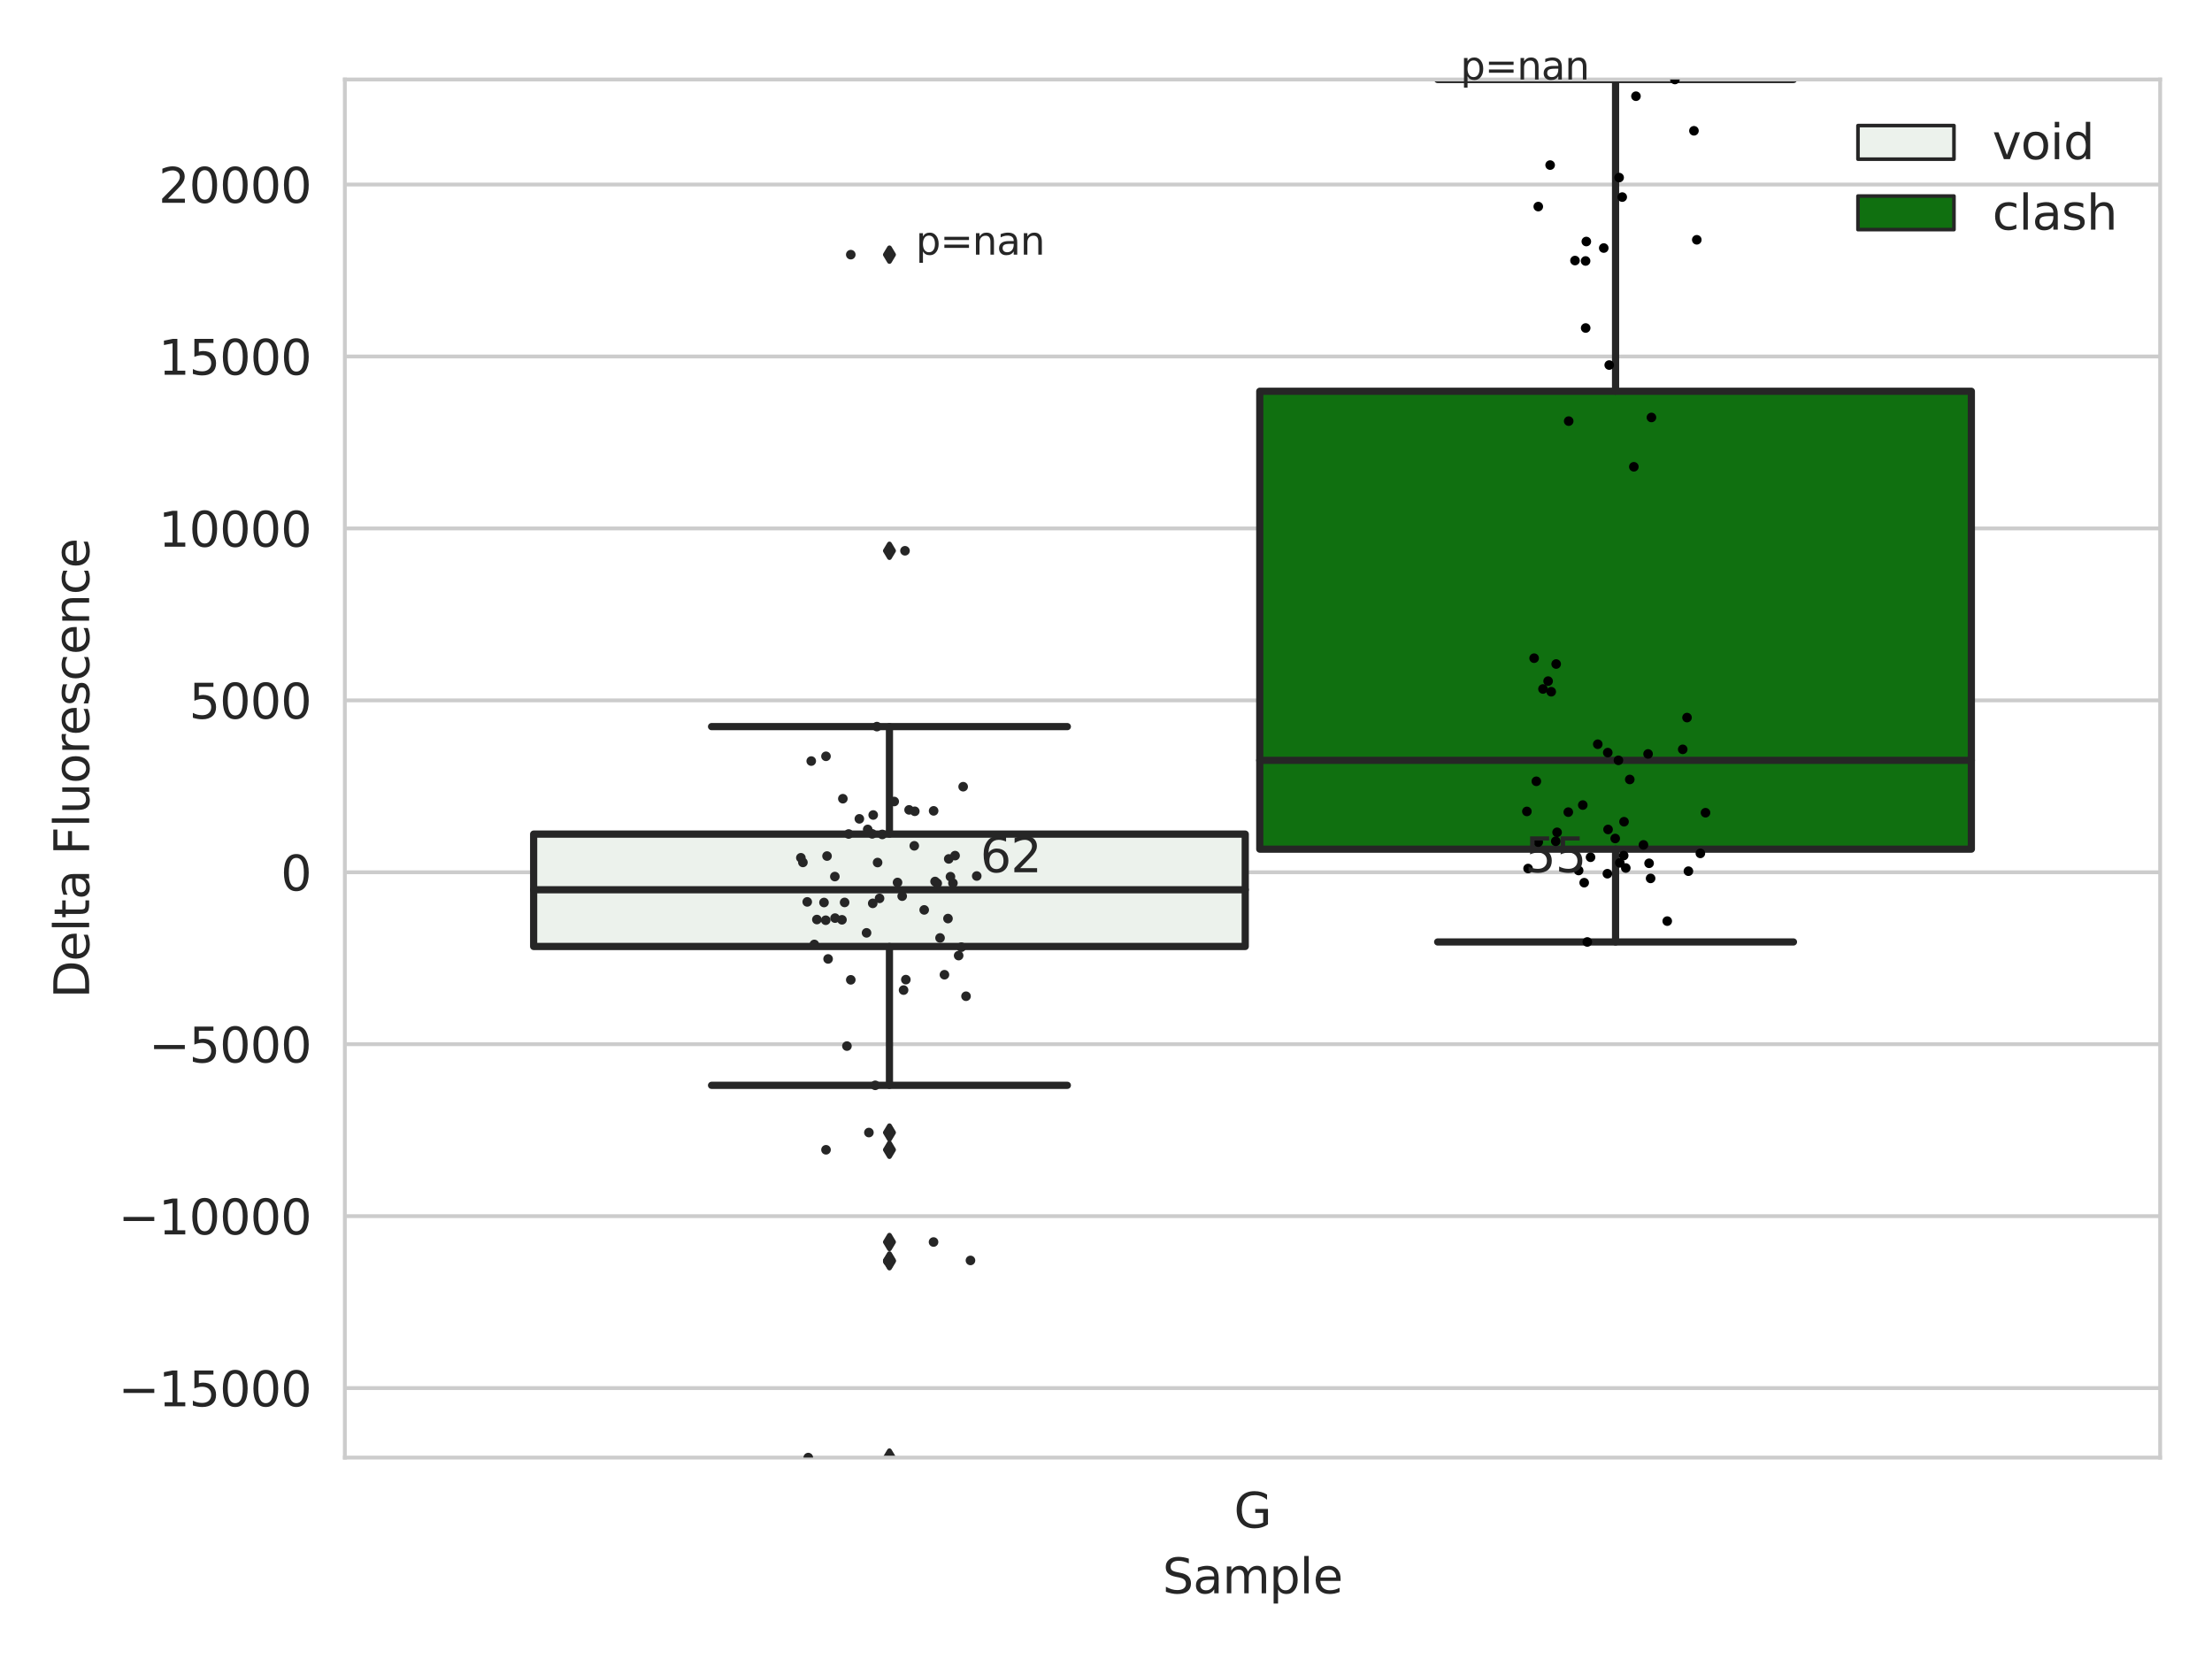 <?xml version="1.0" encoding="utf-8" standalone="no"?>
<!DOCTYPE svg PUBLIC "-//W3C//DTD SVG 1.1//EN"
  "http://www.w3.org/Graphics/SVG/1.1/DTD/svg11.dtd">
<svg xmlns:xlink="http://www.w3.org/1999/xlink" width="460.8pt" height="345.6pt" viewBox="0 0 460.8 345.6" xmlns="http://www.w3.org/2000/svg" version="1.1">
 <defs>
  <style type="text/css">*{stroke-linejoin: round; stroke-linecap: butt}</style>
 </defs>
 <g id="figure_1">
  <g id="patch_1">
   <path d="M 0 345.6 
L 460.8 345.6 
L 460.8 0 
L 0 0 
z
" style="fill: #ffffff"/>
  </g>
  <g id="axes_1">
   <g id="patch_2">
    <path d="M 71.84 303.64 
L 450 303.64 
L 450 16.56 
L 71.84 16.56 
z
" style="fill: #ffffff"/>
   </g>
   <g id="matplotlib.axis_1">
    <g id="xtick_1">
     <g id="text_1">
      <!-- G -->
      <g style="fill: #262626" transform="translate(257.046 318.238)scale(0.1 -0.1)">
       <defs>
        <path id="DejaVuSans-47" d="M 3809 666 
L 3809 1919 
L 2778 1919 
L 2778 2438 
L 4434 2438 
L 4434 434 
Q 4069 175 3628 42 
Q 3188 -91 2688 -91 
Q 1594 -91 976 548 
Q 359 1188 359 2328 
Q 359 3472 976 4111 
Q 1594 4750 2688 4750 
Q 3144 4750 3555 4637 
Q 3966 4525 4313 4306 
L 4313 3634 
Q 3963 3931 3569 4081 
Q 3175 4231 2741 4231 
Q 1884 4231 1454 3753 
Q 1025 3275 1025 2328 
Q 1025 1384 1454 906 
Q 1884 428 2741 428 
Q 3075 428 3337 486 
Q 3600 544 3809 666 
z
" transform="scale(0.016)"/>
       </defs>
       <use xlink:href="#DejaVuSans-47"/>
      </g>
     </g>
    </g>
    <g id="text_2">
     <!-- Sample -->
     <g style="fill: #262626" transform="translate(242.172 331.917)scale(0.1 -0.1)">
      <defs>
       <path id="DejaVuSans-53" d="M 3425 4513 
L 3425 3897 
Q 3066 4069 2747 4153 
Q 2428 4238 2131 4238 
Q 1616 4238 1336 4038 
Q 1056 3838 1056 3469 
Q 1056 3159 1242 3001 
Q 1428 2844 1947 2747 
L 2328 2669 
Q 3034 2534 3370 2195 
Q 3706 1856 3706 1288 
Q 3706 609 3251 259 
Q 2797 -91 1919 -91 
Q 1588 -91 1214 -16 
Q 841 59 441 206 
L 441 856 
Q 825 641 1194 531 
Q 1563 422 1919 422 
Q 2459 422 2753 634 
Q 3047 847 3047 1241 
Q 3047 1584 2836 1778 
Q 2625 1972 2144 2069 
L 1759 2144 
Q 1053 2284 737 2584 
Q 422 2884 422 3419 
Q 422 4038 858 4394 
Q 1294 4750 2059 4750 
Q 2388 4750 2728 4690 
Q 3069 4631 3425 4513 
z
" transform="scale(0.016)"/>
       <path id="DejaVuSans-61" d="M 2194 1759 
Q 1497 1759 1228 1600 
Q 959 1441 959 1056 
Q 959 750 1161 570 
Q 1363 391 1709 391 
Q 2188 391 2477 730 
Q 2766 1069 2766 1631 
L 2766 1759 
L 2194 1759 
z
M 3341 1997 
L 3341 0 
L 2766 0 
L 2766 531 
Q 2569 213 2275 61 
Q 1981 -91 1556 -91 
Q 1019 -91 701 211 
Q 384 513 384 1019 
Q 384 1609 779 1909 
Q 1175 2209 1959 2209 
L 2766 2209 
L 2766 2266 
Q 2766 2663 2505 2880 
Q 2244 3097 1772 3097 
Q 1472 3097 1187 3025 
Q 903 2953 641 2809 
L 641 3341 
Q 956 3463 1253 3523 
Q 1550 3584 1831 3584 
Q 2591 3584 2966 3190 
Q 3341 2797 3341 1997 
z
" transform="scale(0.016)"/>
       <path id="DejaVuSans-6d" d="M 3328 2828 
Q 3544 3216 3844 3400 
Q 4144 3584 4550 3584 
Q 5097 3584 5394 3201 
Q 5691 2819 5691 2113 
L 5691 0 
L 5113 0 
L 5113 2094 
Q 5113 2597 4934 2840 
Q 4756 3084 4391 3084 
Q 3944 3084 3684 2787 
Q 3425 2491 3425 1978 
L 3425 0 
L 2847 0 
L 2847 2094 
Q 2847 2600 2669 2842 
Q 2491 3084 2119 3084 
Q 1678 3084 1418 2786 
Q 1159 2488 1159 1978 
L 1159 0 
L 581 0 
L 581 3500 
L 1159 3500 
L 1159 2956 
Q 1356 3278 1631 3431 
Q 1906 3584 2284 3584 
Q 2666 3584 2933 3390 
Q 3200 3197 3328 2828 
z
" transform="scale(0.016)"/>
       <path id="DejaVuSans-70" d="M 1159 525 
L 1159 -1331 
L 581 -1331 
L 581 3500 
L 1159 3500 
L 1159 2969 
Q 1341 3281 1617 3432 
Q 1894 3584 2278 3584 
Q 2916 3584 3314 3078 
Q 3713 2572 3713 1747 
Q 3713 922 3314 415 
Q 2916 -91 2278 -91 
Q 1894 -91 1617 61 
Q 1341 213 1159 525 
z
M 3116 1747 
Q 3116 2381 2855 2742 
Q 2594 3103 2138 3103 
Q 1681 3103 1420 2742 
Q 1159 2381 1159 1747 
Q 1159 1113 1420 752 
Q 1681 391 2138 391 
Q 2594 391 2855 752 
Q 3116 1113 3116 1747 
z
" transform="scale(0.016)"/>
       <path id="DejaVuSans-6c" d="M 603 4863 
L 1178 4863 
L 1178 0 
L 603 0 
L 603 4863 
z
" transform="scale(0.016)"/>
       <path id="DejaVuSans-65" d="M 3597 1894 
L 3597 1613 
L 953 1613 
Q 991 1019 1311 708 
Q 1631 397 2203 397 
Q 2534 397 2845 478 
Q 3156 559 3463 722 
L 3463 178 
Q 3153 47 2828 -22 
Q 2503 -91 2169 -91 
Q 1331 -91 842 396 
Q 353 884 353 1716 
Q 353 2575 817 3079 
Q 1281 3584 2069 3584 
Q 2775 3584 3186 3129 
Q 3597 2675 3597 1894 
z
M 3022 2063 
Q 3016 2534 2758 2815 
Q 2500 3097 2075 3097 
Q 1594 3097 1305 2825 
Q 1016 2553 972 2059 
L 3022 2063 
z
" transform="scale(0.016)"/>
      </defs>
      <use xlink:href="#DejaVuSans-53"/>
      <use xlink:href="#DejaVuSans-61" x="63.477"/>
      <use xlink:href="#DejaVuSans-6d" x="124.756"/>
      <use xlink:href="#DejaVuSans-70" x="222.168"/>
      <use xlink:href="#DejaVuSans-6c" x="285.645"/>
      <use xlink:href="#DejaVuSans-65" x="313.428"/>
     </g>
    </g>
   </g>
   <g id="matplotlib.axis_2">
    <g id="ytick_1">
     <g id="line2d_1">
      <path d="M 71.84 289.162 
L 450 289.162 
" clip-path="url(#p3fd2c91464)" style="fill: none; stroke: #cccccc; stroke-width: 0.8; stroke-linecap: round"/>
     </g>
     <g id="text_3">
      <!-- −15000 -->
      <g style="fill: #262626" transform="translate(24.648 292.961)scale(0.1 -0.1)">
       <defs>
        <path id="DejaVuSans-2212" d="M 678 2272 
L 4684 2272 
L 4684 1741 
L 678 1741 
L 678 2272 
z
" transform="scale(0.016)"/>
        <path id="DejaVuSans-31" d="M 794 531 
L 1825 531 
L 1825 4091 
L 703 3866 
L 703 4441 
L 1819 4666 
L 2450 4666 
L 2450 531 
L 3481 531 
L 3481 0 
L 794 0 
L 794 531 
z
" transform="scale(0.016)"/>
        <path id="DejaVuSans-35" d="M 691 4666 
L 3169 4666 
L 3169 4134 
L 1269 4134 
L 1269 2991 
Q 1406 3038 1543 3061 
Q 1681 3084 1819 3084 
Q 2600 3084 3056 2656 
Q 3513 2228 3513 1497 
Q 3513 744 3044 326 
Q 2575 -91 1722 -91 
Q 1428 -91 1123 -41 
Q 819 9 494 109 
L 494 744 
Q 775 591 1075 516 
Q 1375 441 1709 441 
Q 2250 441 2565 725 
Q 2881 1009 2881 1497 
Q 2881 1984 2565 2268 
Q 2250 2553 1709 2553 
Q 1456 2553 1204 2497 
Q 953 2441 691 2322 
L 691 4666 
z
" transform="scale(0.016)"/>
        <path id="DejaVuSans-30" d="M 2034 4250 
Q 1547 4250 1301 3770 
Q 1056 3291 1056 2328 
Q 1056 1369 1301 889 
Q 1547 409 2034 409 
Q 2525 409 2770 889 
Q 3016 1369 3016 2328 
Q 3016 3291 2770 3770 
Q 2525 4250 2034 4250 
z
M 2034 4750 
Q 2819 4750 3233 4129 
Q 3647 3509 3647 2328 
Q 3647 1150 3233 529 
Q 2819 -91 2034 -91 
Q 1250 -91 836 529 
Q 422 1150 422 2328 
Q 422 3509 836 4129 
Q 1250 4750 2034 4750 
z
" transform="scale(0.016)"/>
       </defs>
       <use xlink:href="#DejaVuSans-2212"/>
       <use xlink:href="#DejaVuSans-31" x="83.789"/>
       <use xlink:href="#DejaVuSans-35" x="147.412"/>
       <use xlink:href="#DejaVuSans-30" x="211.035"/>
       <use xlink:href="#DejaVuSans-30" x="274.658"/>
       <use xlink:href="#DejaVuSans-30" x="338.281"/>
      </g>
     </g>
    </g>
    <g id="ytick_2">
     <g id="line2d_2">
      <path d="M 71.84 253.346 
L 450 253.346 
" clip-path="url(#p3fd2c91464)" style="fill: none; stroke: #cccccc; stroke-width: 0.8; stroke-linecap: round"/>
     </g>
     <g id="text_4">
      <!-- −10000 -->
      <g style="fill: #262626" transform="translate(24.648 257.145)scale(0.1 -0.1)">
       <use xlink:href="#DejaVuSans-2212"/>
       <use xlink:href="#DejaVuSans-31" x="83.789"/>
       <use xlink:href="#DejaVuSans-30" x="147.412"/>
       <use xlink:href="#DejaVuSans-30" x="211.035"/>
       <use xlink:href="#DejaVuSans-30" x="274.658"/>
       <use xlink:href="#DejaVuSans-30" x="338.281"/>
      </g>
     </g>
    </g>
    <g id="ytick_3">
     <g id="line2d_3">
      <path d="M 71.84 217.53 
L 450 217.53 
" clip-path="url(#p3fd2c91464)" style="fill: none; stroke: #cccccc; stroke-width: 0.8; stroke-linecap: round"/>
     </g>
     <g id="text_5">
      <!-- −5000 -->
      <g style="fill: #262626" transform="translate(31.01 221.329)scale(0.1 -0.1)">
       <use xlink:href="#DejaVuSans-2212"/>
       <use xlink:href="#DejaVuSans-35" x="83.789"/>
       <use xlink:href="#DejaVuSans-30" x="147.412"/>
       <use xlink:href="#DejaVuSans-30" x="211.035"/>
       <use xlink:href="#DejaVuSans-30" x="274.658"/>
      </g>
     </g>
    </g>
    <g id="ytick_4">
     <g id="line2d_4">
      <path d="M 71.84 181.713 
L 450 181.713 
" clip-path="url(#p3fd2c91464)" style="fill: none; stroke: #cccccc; stroke-width: 0.8; stroke-linecap: round"/>
     </g>
     <g id="text_6">
      <!-- 0 -->
      <g style="fill: #262626" transform="translate(58.477 185.512)scale(0.1 -0.1)">
       <use xlink:href="#DejaVuSans-30"/>
      </g>
     </g>
    </g>
    <g id="ytick_5">
     <g id="line2d_5">
      <path d="M 71.84 145.897 
L 450 145.897 
" clip-path="url(#p3fd2c91464)" style="fill: none; stroke: #cccccc; stroke-width: 0.8; stroke-linecap: round"/>
     </g>
     <g id="text_7">
      <!-- 5000 -->
      <g style="fill: #262626" transform="translate(39.39 149.696)scale(0.1 -0.1)">
       <use xlink:href="#DejaVuSans-35"/>
       <use xlink:href="#DejaVuSans-30" x="63.623"/>
       <use xlink:href="#DejaVuSans-30" x="127.246"/>
       <use xlink:href="#DejaVuSans-30" x="190.869"/>
      </g>
     </g>
    </g>
    <g id="ytick_6">
     <g id="line2d_6">
      <path d="M 71.84 110.081 
L 450 110.081 
" clip-path="url(#p3fd2c91464)" style="fill: none; stroke: #cccccc; stroke-width: 0.8; stroke-linecap: round"/>
     </g>
     <g id="text_8">
      <!-- 10000 -->
      <g style="fill: #262626" transform="translate(33.028 113.88)scale(0.1 -0.1)">
       <use xlink:href="#DejaVuSans-31"/>
       <use xlink:href="#DejaVuSans-30" x="63.623"/>
       <use xlink:href="#DejaVuSans-30" x="127.246"/>
       <use xlink:href="#DejaVuSans-30" x="190.869"/>
       <use xlink:href="#DejaVuSans-30" x="254.492"/>
      </g>
     </g>
    </g>
    <g id="ytick_7">
     <g id="line2d_7">
      <path d="M 71.84 74.264 
L 450 74.264 
" clip-path="url(#p3fd2c91464)" style="fill: none; stroke: #cccccc; stroke-width: 0.8; stroke-linecap: round"/>
     </g>
     <g id="text_9">
      <!-- 15000 -->
      <g style="fill: #262626" transform="translate(33.028 78.063)scale(0.1 -0.1)">
       <use xlink:href="#DejaVuSans-31"/>
       <use xlink:href="#DejaVuSans-35" x="63.623"/>
       <use xlink:href="#DejaVuSans-30" x="127.246"/>
       <use xlink:href="#DejaVuSans-30" x="190.869"/>
       <use xlink:href="#DejaVuSans-30" x="254.492"/>
      </g>
     </g>
    </g>
    <g id="ytick_8">
     <g id="line2d_8">
      <path d="M 71.84 38.448 
L 450 38.448 
" clip-path="url(#p3fd2c91464)" style="fill: none; stroke: #cccccc; stroke-width: 0.8; stroke-linecap: round"/>
     </g>
     <g id="text_10">
      <!-- 20000 -->
      <g style="fill: #262626" transform="translate(33.028 42.247)scale(0.1 -0.1)">
       <defs>
        <path id="DejaVuSans-32" d="M 1228 531 
L 3431 531 
L 3431 0 
L 469 0 
L 469 531 
Q 828 903 1448 1529 
Q 2069 2156 2228 2338 
Q 2531 2678 2651 2914 
Q 2772 3150 2772 3378 
Q 2772 3750 2511 3984 
Q 2250 4219 1831 4219 
Q 1534 4219 1204 4116 
Q 875 4013 500 3803 
L 500 4441 
Q 881 4594 1212 4672 
Q 1544 4750 1819 4750 
Q 2544 4750 2975 4387 
Q 3406 4025 3406 3419 
Q 3406 3131 3298 2873 
Q 3191 2616 2906 2266 
Q 2828 2175 2409 1742 
Q 1991 1309 1228 531 
z
" transform="scale(0.016)"/>
       </defs>
       <use xlink:href="#DejaVuSans-32"/>
       <use xlink:href="#DejaVuSans-30" x="63.623"/>
       <use xlink:href="#DejaVuSans-30" x="127.246"/>
       <use xlink:href="#DejaVuSans-30" x="190.869"/>
       <use xlink:href="#DejaVuSans-30" x="254.492"/>
      </g>
     </g>
    </g>
    <g id="text_11">
     <!-- Delta Fluorescence -->
     <g style="fill: #262626" transform="translate(18.568 207.967)rotate(-90)scale(0.1 -0.1)">
      <defs>
       <path id="DejaVuSans-44" d="M 1259 4147 
L 1259 519 
L 2022 519 
Q 2988 519 3436 956 
Q 3884 1394 3884 2338 
Q 3884 3275 3436 3711 
Q 2988 4147 2022 4147 
L 1259 4147 
z
M 628 4666 
L 1925 4666 
Q 3281 4666 3915 4102 
Q 4550 3538 4550 2338 
Q 4550 1131 3912 565 
Q 3275 0 1925 0 
L 628 0 
L 628 4666 
z
" transform="scale(0.016)"/>
       <path id="DejaVuSans-74" d="M 1172 4494 
L 1172 3500 
L 2356 3500 
L 2356 3053 
L 1172 3053 
L 1172 1153 
Q 1172 725 1289 603 
Q 1406 481 1766 481 
L 2356 481 
L 2356 0 
L 1766 0 
Q 1100 0 847 248 
Q 594 497 594 1153 
L 594 3053 
L 172 3053 
L 172 3500 
L 594 3500 
L 594 4494 
L 1172 4494 
z
" transform="scale(0.016)"/>
       <path id="DejaVuSans-20" transform="scale(0.016)"/>
       <path id="DejaVuSans-46" d="M 628 4666 
L 3309 4666 
L 3309 4134 
L 1259 4134 
L 1259 2759 
L 3109 2759 
L 3109 2228 
L 1259 2228 
L 1259 0 
L 628 0 
L 628 4666 
z
" transform="scale(0.016)"/>
       <path id="DejaVuSans-75" d="M 544 1381 
L 544 3500 
L 1119 3500 
L 1119 1403 
Q 1119 906 1312 657 
Q 1506 409 1894 409 
Q 2359 409 2629 706 
Q 2900 1003 2900 1516 
L 2900 3500 
L 3475 3500 
L 3475 0 
L 2900 0 
L 2900 538 
Q 2691 219 2414 64 
Q 2138 -91 1772 -91 
Q 1169 -91 856 284 
Q 544 659 544 1381 
z
M 1991 3584 
L 1991 3584 
z
" transform="scale(0.016)"/>
       <path id="DejaVuSans-6f" d="M 1959 3097 
Q 1497 3097 1228 2736 
Q 959 2375 959 1747 
Q 959 1119 1226 758 
Q 1494 397 1959 397 
Q 2419 397 2687 759 
Q 2956 1122 2956 1747 
Q 2956 2369 2687 2733 
Q 2419 3097 1959 3097 
z
M 1959 3584 
Q 2709 3584 3137 3096 
Q 3566 2609 3566 1747 
Q 3566 888 3137 398 
Q 2709 -91 1959 -91 
Q 1206 -91 779 398 
Q 353 888 353 1747 
Q 353 2609 779 3096 
Q 1206 3584 1959 3584 
z
" transform="scale(0.016)"/>
       <path id="DejaVuSans-72" d="M 2631 2963 
Q 2534 3019 2420 3045 
Q 2306 3072 2169 3072 
Q 1681 3072 1420 2755 
Q 1159 2438 1159 1844 
L 1159 0 
L 581 0 
L 581 3500 
L 1159 3500 
L 1159 2956 
Q 1341 3275 1631 3429 
Q 1922 3584 2338 3584 
Q 2397 3584 2469 3576 
Q 2541 3569 2628 3553 
L 2631 2963 
z
" transform="scale(0.016)"/>
       <path id="DejaVuSans-73" d="M 2834 3397 
L 2834 2853 
Q 2591 2978 2328 3040 
Q 2066 3103 1784 3103 
Q 1356 3103 1142 2972 
Q 928 2841 928 2578 
Q 928 2378 1081 2264 
Q 1234 2150 1697 2047 
L 1894 2003 
Q 2506 1872 2764 1633 
Q 3022 1394 3022 966 
Q 3022 478 2636 193 
Q 2250 -91 1575 -91 
Q 1294 -91 989 -36 
Q 684 19 347 128 
L 347 722 
Q 666 556 975 473 
Q 1284 391 1588 391 
Q 1994 391 2212 530 
Q 2431 669 2431 922 
Q 2431 1156 2273 1281 
Q 2116 1406 1581 1522 
L 1381 1569 
Q 847 1681 609 1914 
Q 372 2147 372 2553 
Q 372 3047 722 3315 
Q 1072 3584 1716 3584 
Q 2034 3584 2315 3537 
Q 2597 3491 2834 3397 
z
" transform="scale(0.016)"/>
       <path id="DejaVuSans-63" d="M 3122 3366 
L 3122 2828 
Q 2878 2963 2633 3030 
Q 2388 3097 2138 3097 
Q 1578 3097 1268 2742 
Q 959 2388 959 1747 
Q 959 1106 1268 751 
Q 1578 397 2138 397 
Q 2388 397 2633 464 
Q 2878 531 3122 666 
L 3122 134 
Q 2881 22 2623 -34 
Q 2366 -91 2075 -91 
Q 1284 -91 818 406 
Q 353 903 353 1747 
Q 353 2603 823 3093 
Q 1294 3584 2113 3584 
Q 2378 3584 2631 3529 
Q 2884 3475 3122 3366 
z
" transform="scale(0.016)"/>
       <path id="DejaVuSans-6e" d="M 3513 2113 
L 3513 0 
L 2938 0 
L 2938 2094 
Q 2938 2591 2744 2837 
Q 2550 3084 2163 3084 
Q 1697 3084 1428 2787 
Q 1159 2491 1159 1978 
L 1159 0 
L 581 0 
L 581 3500 
L 1159 3500 
L 1159 2956 
Q 1366 3272 1645 3428 
Q 1925 3584 2291 3584 
Q 2894 3584 3203 3211 
Q 3513 2838 3513 2113 
z
" transform="scale(0.016)"/>
      </defs>
      <use xlink:href="#DejaVuSans-44"/>
      <use xlink:href="#DejaVuSans-65" x="77.002"/>
      <use xlink:href="#DejaVuSans-6c" x="138.525"/>
      <use xlink:href="#DejaVuSans-74" x="166.309"/>
      <use xlink:href="#DejaVuSans-61" x="205.518"/>
      <use xlink:href="#DejaVuSans-20" x="266.797"/>
      <use xlink:href="#DejaVuSans-46" x="298.584"/>
      <use xlink:href="#DejaVuSans-6c" x="356.104"/>
      <use xlink:href="#DejaVuSans-75" x="383.887"/>
      <use xlink:href="#DejaVuSans-6f" x="447.266"/>
      <use xlink:href="#DejaVuSans-72" x="508.447"/>
      <use xlink:href="#DejaVuSans-65" x="547.311"/>
      <use xlink:href="#DejaVuSans-73" x="608.834"/>
      <use xlink:href="#DejaVuSans-63" x="660.934"/>
      <use xlink:href="#DejaVuSans-65" x="715.914"/>
      <use xlink:href="#DejaVuSans-6e" x="777.438"/>
      <use xlink:href="#DejaVuSans-63" x="840.816"/>
      <use xlink:href="#DejaVuSans-65" x="895.797"/>
     </g>
    </g>
   </g>
   <g id="patch_3">
    <path d="M 111.169 197.168 
L 259.407 197.168 
L 259.407 173.758 
L 111.169 173.758 
L 111.169 197.168 
z
" clip-path="url(#p3fd2c91464)" style="fill: #ecf2ec; stroke: #262626; stroke-width: 1.5; stroke-linejoin: miter"/>
   </g>
   <g id="patch_4">
    <path d="M 262.433 176.893 
L 410.671 176.893 
L 410.671 81.506 
L 262.433 81.506 
L 262.433 176.893 
z
" clip-path="url(#p3fd2c91464)" style="fill: #107010; stroke: #262626; stroke-width: 1.5; stroke-linejoin: miter"/>
   </g>
   <g id="patch_5">
    <path d="M 260.92 181.713 
L 260.92 181.713 
L 260.92 181.713 
L 260.92 181.713 
z
" clip-path="url(#p3fd2c91464)" style="fill: #ecf2ec; stroke: #262626; stroke-width: 0.75; stroke-linejoin: miter"/>
   </g>
   <g id="patch_6">
    <path d="M 260.92 181.713 
L 260.92 181.713 
L 260.92 181.713 
L 260.92 181.713 
z
" clip-path="url(#p3fd2c91464)" style="fill: #107010; stroke: #262626; stroke-width: 0.75; stroke-linejoin: miter"/>
   </g>
   <g id="PathCollection_1"/>
   <g id="PathCollection_2"/>
   <g id="line2d_9">
    <path d="M 185.288 197.168 
L 185.288 226.094 
" clip-path="url(#p3fd2c91464)" style="fill: none; stroke: #262626; stroke-width: 1.5; stroke-linecap: round"/>
   </g>
   <g id="line2d_10">
    <path d="M 185.288 173.758 
L 185.288 151.365 
" clip-path="url(#p3fd2c91464)" style="fill: none; stroke: #262626; stroke-width: 1.5; stroke-linecap: round"/>
   </g>
   <g id="line2d_11">
    <path d="M 148.228 226.094 
L 222.348 226.094 
" clip-path="url(#p3fd2c91464)" style="fill: none; stroke: #262626; stroke-width: 1.5; stroke-linecap: round"/>
   </g>
   <g id="line2d_12">
    <path d="M 148.228 151.365 
L 222.348 151.365 
" clip-path="url(#p3fd2c91464)" style="fill: none; stroke: #262626; stroke-width: 1.5; stroke-linecap: round"/>
   </g>
   <g id="line2d_13">
    <defs>
     <path id="ma0e3702104" d="M -0 1.414 
L 0.849 0 
L 0 -1.414 
L -0.849 -0 
z
" style="stroke: #262626; stroke-linejoin: miter"/>
    </defs>
    <g clip-path="url(#p3fd2c91464)">
     <use xlink:href="#ma0e3702104" x="185.288" y="235.931" style="fill: #262626; stroke: #262626; stroke-linejoin: miter"/>
     <use xlink:href="#ma0e3702104" x="185.288" y="258.735" style="fill: #262626; stroke: #262626; stroke-linejoin: miter"/>
     <use xlink:href="#ma0e3702104" x="185.288" y="303.64" style="fill: #262626; stroke: #262626; stroke-linejoin: miter"/>
     <use xlink:href="#ma0e3702104" x="185.288" y="239.521" style="fill: #262626; stroke: #262626; stroke-linejoin: miter"/>
     <use xlink:href="#ma0e3702104" x="185.288" y="262.737" style="fill: #262626; stroke: #262626; stroke-linejoin: miter"/>
     <use xlink:href="#ma0e3702104" x="185.288" y="262.572" style="fill: #262626; stroke: #262626; stroke-linejoin: miter"/>
     <use xlink:href="#ma0e3702104" x="185.288" y="53.049" style="fill: #262626; stroke: #262626; stroke-linejoin: miter"/>
     <use xlink:href="#ma0e3702104" x="185.288" y="114.737" style="fill: #262626; stroke: #262626; stroke-linejoin: miter"/>
    </g>
   </g>
   <g id="line2d_14">
    <path d="M 336.552 176.893 
L 336.552 196.226 
" clip-path="url(#p3fd2c91464)" style="fill: none; stroke: #262626; stroke-width: 1.5; stroke-linecap: round"/>
   </g>
   <g id="line2d_15">
    <path d="M 336.552 81.506 
L 336.552 16.56 
" clip-path="url(#p3fd2c91464)" style="fill: none; stroke: #262626; stroke-width: 1.5; stroke-linecap: round"/>
   </g>
   <g id="line2d_16">
    <path d="M 299.492 196.226 
L 373.612 196.226 
" clip-path="url(#p3fd2c91464)" style="fill: none; stroke: #262626; stroke-width: 1.5; stroke-linecap: round"/>
   </g>
   <g id="line2d_17">
    <path d="M 299.492 16.56 
L 373.612 16.56 
" clip-path="url(#p3fd2c91464)" style="fill: none; stroke: #262626; stroke-width: 1.5; stroke-linecap: round"/>
   </g>
   <g id="line2d_18"/>
   <g id="line2d_19">
    <path d="M 111.169 185.348 
L 259.407 185.348 
" clip-path="url(#p3fd2c91464)" style="fill: none; stroke: #262626; stroke-width: 1.5; stroke-linecap: round"/>
   </g>
   <g id="line2d_20">
    <path d="M 262.433 158.389 
L 410.671 158.389 
" clip-path="url(#p3fd2c91464)" style="fill: none; stroke: #262626; stroke-width: 1.5; stroke-linecap: round"/>
   </g>
   <g id="patch_7">
    <path d="M 71.84 303.64 
L 71.84 16.56 
" style="fill: none; stroke: #cccccc; stroke-width: 0.8; stroke-linejoin: miter; stroke-linecap: square"/>
   </g>
   <g id="patch_8">
    <path d="M 450 303.64 
L 450 16.56 
" style="fill: none; stroke: #cccccc; stroke-width: 0.8; stroke-linejoin: miter; stroke-linecap: square"/>
   </g>
   <g id="patch_9">
    <path d="M 71.84 303.64 
L 450 303.64 
" style="fill: none; stroke: #cccccc; stroke-width: 0.8; stroke-linejoin: miter; stroke-linecap: square"/>
   </g>
   <g id="patch_10">
    <path d="M 71.84 16.56 
L 450 16.56 
" style="fill: none; stroke: #cccccc; stroke-width: 0.8; stroke-linejoin: miter; stroke-linecap: square"/>
   </g>
   <g id="PathCollection_3">
    <defs>
     <path id="C0_0_1bdae14fe7" d="M 0 1 
C 0.265 1 0.52 0.895 0.707 0.707 
C 0.895 0.52 1 0.265 1 -0 
C 1 -0.265 0.895 -0.52 0.707 -0.707 
C 0.52 -0.895 0.265 -1 0 -1 
C -0.265 -1 -0.52 -0.895 -0.707 -0.707 
C -0.895 -0.52 -1 -0.265 -1 0 
C -1 0.265 -0.895 0.52 -0.707 0.707 
C -0.52 0.895 -0.265 1 0 1 
z
"/>
    </defs>
    <g clip-path="url(#p3fd2c91464)">
     <use xlink:href="#C0_0_1bdae14fe7" x="175.583" y="166.385" style="fill: #262626"/>
    </g>
    <g clip-path="url(#p3fd2c91464)">
     <use xlink:href="#C0_0_1bdae14fe7" x="172.067" y="157.549" style="fill: #262626"/>
    </g>
    <g clip-path="url(#p3fd2c91464)">
     <use xlink:href="#C0_0_1bdae14fe7" x="168.996" y="158.544" style="fill: #262626"/>
    </g>
    <g clip-path="url(#p3fd2c91464)">
     <use xlink:href="#C0_0_1bdae14fe7" x="186.28" y="166.967" style="fill: #262626"/>
    </g>
    <g clip-path="url(#p3fd2c91464)">
     <use xlink:href="#C0_0_1bdae14fe7" x="175.396" y="191.612" style="fill: #262626"/>
    </g>
    <g clip-path="url(#p3fd2c91464)">
     <use xlink:href="#C0_0_1bdae14fe7" x="181.009" y="235.931" style="fill: #262626"/>
    </g>
    <g clip-path="url(#p3fd2c91464)">
     <use xlink:href="#C0_0_1bdae14fe7" x="173.957" y="191.258" style="fill: #262626"/>
    </g>
    <g clip-path="url(#p3fd2c91464)">
     <use xlink:href="#C0_0_1bdae14fe7" x="194.473" y="258.735" style="fill: #262626"/>
    </g>
    <g clip-path="url(#p3fd2c91464)">
     <use xlink:href="#C0_0_1bdae14fe7" x="168.378" y="303.64" style="fill: #262626"/>
    </g>
    <g clip-path="url(#p3fd2c91464)">
     <use xlink:href="#C0_0_1bdae14fe7" x="172.073" y="239.521" style="fill: #262626"/>
    </g>
    <g clip-path="url(#p3fd2c91464)">
     <use xlink:href="#C0_0_1bdae14fe7" x="195.244" y="184.012" style="fill: #262626"/>
    </g>
    <g clip-path="url(#p3fd2c91464)">
     <use xlink:href="#C0_0_1bdae14fe7" x="184.961" y="262.737" style="fill: #262626"/>
    </g>
    <g clip-path="url(#p3fd2c91464)">
     <use xlink:href="#C0_0_1bdae14fe7" x="181.808" y="188.186" style="fill: #262626"/>
    </g>
    <g clip-path="url(#p3fd2c91464)">
     <use xlink:href="#C0_0_1bdae14fe7" x="202.166" y="262.572" style="fill: #262626"/>
    </g>
    <g clip-path="url(#p3fd2c91464)">
     <use xlink:href="#C0_0_1bdae14fe7" x="200.644" y="163.885" style="fill: #262626"/>
    </g>
    <g clip-path="url(#p3fd2c91464)">
     <use xlink:href="#C0_0_1bdae14fe7" x="194.491" y="168.917" style="fill: #262626"/>
    </g>
    <g clip-path="url(#p3fd2c91464)">
     <use xlink:href="#C0_0_1bdae14fe7" x="188.705" y="204.074" style="fill: #262626"/>
    </g>
    <g clip-path="url(#p3fd2c91464)">
     <use xlink:href="#C0_0_1bdae14fe7" x="187.942" y="186.685" style="fill: #262626"/>
    </g>
    <g clip-path="url(#p3fd2c91464)">
     <use xlink:href="#C0_0_1bdae14fe7" x="180.758" y="172.784" style="fill: #262626"/>
    </g>
    <g clip-path="url(#p3fd2c91464)">
     <use xlink:href="#C0_0_1bdae14fe7" x="176.434" y="217.917" style="fill: #262626"/>
    </g>
    <g clip-path="url(#p3fd2c91464)">
     <use xlink:href="#C0_0_1bdae14fe7" x="172.014" y="191.701" style="fill: #262626"/>
    </g>
    <g clip-path="url(#p3fd2c91464)">
     <use xlink:href="#C0_0_1bdae14fe7" x="177.234" y="204.116" style="fill: #262626"/>
    </g>
    <g clip-path="url(#p3fd2c91464)">
     <use xlink:href="#C0_0_1bdae14fe7" x="177.232" y="53.049" style="fill: #262626"/>
    </g>
    <g clip-path="url(#p3fd2c91464)">
     <use xlink:href="#C0_0_1bdae14fe7" x="188.231" y="206.255" style="fill: #262626"/>
    </g>
    <g clip-path="url(#p3fd2c91464)">
     <use xlink:href="#C0_0_1bdae14fe7" x="192.528" y="189.549" style="fill: #262626"/>
    </g>
    <g clip-path="url(#p3fd2c91464)">
     <use xlink:href="#C0_0_1bdae14fe7" x="173.915" y="182.603" style="fill: #262626"/>
    </g>
    <g clip-path="url(#p3fd2c91464)">
     <use xlink:href="#C0_0_1bdae14fe7" x="180.518" y="194.33" style="fill: #262626"/>
    </g>
    <g clip-path="url(#p3fd2c91464)">
     <use xlink:href="#C0_0_1bdae14fe7" x="181.701" y="173.709" style="fill: #262626"/>
    </g>
    <g clip-path="url(#p3fd2c91464)">
     <use xlink:href="#C0_0_1bdae14fe7" x="197.642" y="178.926" style="fill: #262626"/>
    </g>
    <g clip-path="url(#p3fd2c91464)">
     <use xlink:href="#C0_0_1bdae14fe7" x="169.639" y="196.742" style="fill: #262626"/>
    </g>
    <g clip-path="url(#p3fd2c91464)">
     <use xlink:href="#C0_0_1bdae14fe7" x="182.819" y="179.683" style="fill: #262626"/>
    </g>
    <g clip-path="url(#p3fd2c91464)">
     <use xlink:href="#C0_0_1bdae14fe7" x="201.24" y="207.533" style="fill: #262626"/>
    </g>
    <g clip-path="url(#p3fd2c91464)">
     <use xlink:href="#C0_0_1bdae14fe7" x="190.462" y="176.199" style="fill: #262626"/>
    </g>
    <g clip-path="url(#p3fd2c91464)">
     <use xlink:href="#C0_0_1bdae14fe7" x="200.264" y="197.31" style="fill: #262626"/>
    </g>
    <g clip-path="url(#p3fd2c91464)">
     <use xlink:href="#C0_0_1bdae14fe7" x="194.792" y="183.631" style="fill: #262626"/>
    </g>
    <g clip-path="url(#p3fd2c91464)">
     <use xlink:href="#C0_0_1bdae14fe7" x="182.325" y="226.094" style="fill: #262626"/>
    </g>
    <g clip-path="url(#p3fd2c91464)">
     <use xlink:href="#C0_0_1bdae14fe7" x="197.998" y="182.627" style="fill: #262626"/>
    </g>
    <g clip-path="url(#p3fd2c91464)">
     <use xlink:href="#C0_0_1bdae14fe7" x="198.513" y="183.97" style="fill: #262626"/>
    </g>
    <g clip-path="url(#p3fd2c91464)">
     <use xlink:href="#C0_0_1bdae14fe7" x="166.836" y="178.689" style="fill: #262626"/>
    </g>
    <g clip-path="url(#p3fd2c91464)">
     <use xlink:href="#C0_0_1bdae14fe7" x="186.973" y="183.837" style="fill: #262626"/>
    </g>
    <g clip-path="url(#p3fd2c91464)">
     <use xlink:href="#C0_0_1bdae14fe7" x="175.948" y="187.992" style="fill: #262626"/>
    </g>
    <g clip-path="url(#p3fd2c91464)">
     <use xlink:href="#C0_0_1bdae14fe7" x="183.226" y="187.147" style="fill: #262626"/>
    </g>
    <g clip-path="url(#p3fd2c91464)">
     <use xlink:href="#C0_0_1bdae14fe7" x="183.798" y="173.829" style="fill: #262626"/>
    </g>
    <g clip-path="url(#p3fd2c91464)">
     <use xlink:href="#C0_0_1bdae14fe7" x="168.163" y="187.881" style="fill: #262626"/>
    </g>
    <g clip-path="url(#p3fd2c91464)">
     <use xlink:href="#C0_0_1bdae14fe7" x="198.96" y="178.241" style="fill: #262626"/>
    </g>
    <g clip-path="url(#p3fd2c91464)">
     <use xlink:href="#C0_0_1bdae14fe7" x="195.83" y="195.387" style="fill: #262626"/>
    </g>
    <g clip-path="url(#p3fd2c91464)">
     <use xlink:href="#C0_0_1bdae14fe7" x="182.676" y="151.365" style="fill: #262626"/>
    </g>
    <g clip-path="url(#p3fd2c91464)">
     <use xlink:href="#C0_0_1bdae14fe7" x="189.381" y="168.712" style="fill: #262626"/>
    </g>
    <g clip-path="url(#p3fd2c91464)">
     <use xlink:href="#C0_0_1bdae14fe7" x="171.656" y="188.01" style="fill: #262626"/>
    </g>
    <g clip-path="url(#p3fd2c91464)">
     <use xlink:href="#C0_0_1bdae14fe7" x="197.483" y="191.353" style="fill: #262626"/>
    </g>
    <g clip-path="url(#p3fd2c91464)">
     <use xlink:href="#C0_0_1bdae14fe7" x="190.568" y="169.007" style="fill: #262626"/>
    </g>
    <g clip-path="url(#p3fd2c91464)">
     <use xlink:href="#C0_0_1bdae14fe7" x="172.508" y="199.761" style="fill: #262626"/>
    </g>
    <g clip-path="url(#p3fd2c91464)">
     <use xlink:href="#C0_0_1bdae14fe7" x="179.019" y="170.58" style="fill: #262626"/>
    </g>
    <g clip-path="url(#p3fd2c91464)">
     <use xlink:href="#C0_0_1bdae14fe7" x="167.262" y="179.659" style="fill: #262626"/>
    </g>
    <g clip-path="url(#p3fd2c91464)">
     <use xlink:href="#C0_0_1bdae14fe7" x="196.746" y="203.053" style="fill: #262626"/>
    </g>
    <g clip-path="url(#p3fd2c91464)">
     <use xlink:href="#C0_0_1bdae14fe7" x="170.171" y="191.556" style="fill: #262626"/>
    </g>
    <g clip-path="url(#p3fd2c91464)">
     <use xlink:href="#C0_0_1bdae14fe7" x="188.527" y="114.737" style="fill: #262626"/>
    </g>
    <g clip-path="url(#p3fd2c91464)">
     <use xlink:href="#C0_0_1bdae14fe7" x="181.904" y="169.78" style="fill: #262626"/>
    </g>
    <g clip-path="url(#p3fd2c91464)">
     <use xlink:href="#C0_0_1bdae14fe7" x="172.286" y="178.332" style="fill: #262626"/>
    </g>
    <g clip-path="url(#p3fd2c91464)">
     <use xlink:href="#C0_0_1bdae14fe7" x="203.472" y="182.49" style="fill: #262626"/>
    </g>
    <g clip-path="url(#p3fd2c91464)">
     <use xlink:href="#C0_0_1bdae14fe7" x="176.788" y="173.735" style="fill: #262626"/>
    </g>
    <g clip-path="url(#p3fd2c91464)">
     <use xlink:href="#C0_0_1bdae14fe7" x="199.703" y="199.067" style="fill: #262626"/>
    </g>
   </g>
   <g id="PathCollection_4">
    <defs>
     <path id="C1_0_5e2f1ca0e0" d="M 0 1 
C 0.265 1 0.52 0.895 0.707 0.707 
C 0.895 0.52 1 0.265 1 -0 
C 1 -0.265 0.895 -0.52 0.707 -0.707 
C 0.52 -0.895 0.265 -1 0 -1 
C -0.265 -1 -0.52 -0.895 -0.707 -0.707 
C -0.895 -0.52 -1 -0.265 -1 0 
C -1 0.265 -0.895 0.52 -0.707 0.707 
C -0.52 0.895 -0.265 1 0 1 
z
"/>
    </defs>
    <g clip-path="url(#p3fd2c91464)">
     <use xlink:href="#C1_0_5e2f1ca0e0" x="337.939" y="41.056"/>
    </g>
    <g clip-path="url(#p3fd2c91464)">
     <use xlink:href="#C1_0_5e2f1ca0e0" x="322.501" y="141.889"/>
    </g>
    <g clip-path="url(#p3fd2c91464)">
     <use xlink:href="#C1_0_5e2f1ca0e0" x="343.535" y="179.838"/>
    </g>
    <g clip-path="url(#p3fd2c91464)">
     <use xlink:href="#C1_0_5e2f1ca0e0" x="330.662" y="196.226"/>
    </g>
    <g clip-path="url(#p3fd2c91464)">
     <use xlink:href="#C1_0_5e2f1ca0e0" x="339.511" y="162.379"/>
    </g>
    <g clip-path="url(#p3fd2c91464)">
     <use xlink:href="#C1_0_5e2f1ca0e0" x="351.728" y="181.483"/>
    </g>
    <g clip-path="url(#p3fd2c91464)">
     <use xlink:href="#C1_0_5e2f1ca0e0" x="326.705" y="169.181"/>
    </g>
    <g clip-path="url(#p3fd2c91464)">
     <use xlink:href="#C1_0_5e2f1ca0e0" x="342.363" y="176.009"/>
    </g>
    <g clip-path="url(#p3fd2c91464)">
     <use xlink:href="#C1_0_5e2f1ca0e0" x="334.988" y="172.79"/>
    </g>
    <g clip-path="url(#p3fd2c91464)">
     <use xlink:href="#C1_0_5e2f1ca0e0" x="350.542" y="156.1"/>
    </g>
    <g clip-path="url(#p3fd2c91464)">
     <use xlink:href="#C1_0_5e2f1ca0e0" x="328.861" y="181.341"/>
    </g>
    <g clip-path="url(#p3fd2c91464)">
     <use xlink:href="#C1_0_5e2f1ca0e0" x="328.101" y="54.279"/>
    </g>
    <g clip-path="url(#p3fd2c91464)">
     <use xlink:href="#C1_0_5e2f1ca0e0" x="324.177" y="138.33"/>
    </g>
    <g clip-path="url(#p3fd2c91464)">
     <use xlink:href="#C1_0_5e2f1ca0e0" x="343.325" y="157.059"/>
    </g>
    <g clip-path="url(#p3fd2c91464)">
     <use xlink:href="#C1_0_5e2f1ca0e0" x="340.8" y="20.039"/>
    </g>
    <g clip-path="url(#p3fd2c91464)">
     <use xlink:href="#C1_0_5e2f1ca0e0" x="338.316" y="171.181"/>
    </g>
    <g clip-path="url(#p3fd2c91464)">
     <use xlink:href="#C1_0_5e2f1ca0e0" x="321.432" y="143.525"/>
    </g>
    <g clip-path="url(#p3fd2c91464)">
     <use xlink:href="#C1_0_5e2f1ca0e0" x="323.15" y="144.1"/>
    </g>
    <g clip-path="url(#p3fd2c91464)">
     <use xlink:href="#C1_0_5e2f1ca0e0" x="337.436" y="179.745"/>
    </g>
    <g clip-path="url(#p3fd2c91464)">
     <use xlink:href="#C1_0_5e2f1ca0e0" x="355.289" y="169.304"/>
    </g>
    <g clip-path="url(#p3fd2c91464)">
     <use xlink:href="#C1_0_5e2f1ca0e0" x="351.437" y="149.484"/>
    </g>
    <g clip-path="url(#p3fd2c91464)">
     <use xlink:href="#C1_0_5e2f1ca0e0" x="340.36" y="97.24"/>
    </g>
    <g clip-path="url(#p3fd2c91464)">
     <use xlink:href="#C1_0_5e2f1ca0e0" x="320.444" y="175.43"/>
    </g>
    <g clip-path="url(#p3fd2c91464)">
     <use xlink:href="#C1_0_5e2f1ca0e0" x="324.092" y="175.249"/>
    </g>
    <g clip-path="url(#p3fd2c91464)">
     <use xlink:href="#C1_0_5e2f1ca0e0" x="336.477" y="174.673"/>
    </g>
    <g clip-path="url(#p3fd2c91464)">
     <use xlink:href="#C1_0_5e2f1ca0e0" x="343.851" y="182.987"/>
    </g>
    <g clip-path="url(#p3fd2c91464)">
     <use xlink:href="#C1_0_5e2f1ca0e0" x="320.048" y="162.759"/>
    </g>
    <g clip-path="url(#p3fd2c91464)">
     <use xlink:href="#C1_0_5e2f1ca0e0" x="344.023" y="86.965"/>
    </g>
    <g clip-path="url(#p3fd2c91464)">
     <use xlink:href="#C1_0_5e2f1ca0e0" x="352.879" y="27.246"/>
    </g>
    <g clip-path="url(#p3fd2c91464)">
     <use xlink:href="#C1_0_5e2f1ca0e0" x="348.914" y="16.56"/>
    </g>
    <g clip-path="url(#p3fd2c91464)">
     <use xlink:href="#C1_0_5e2f1ca0e0" x="335.232" y="76.046"/>
    </g>
    <g clip-path="url(#p3fd2c91464)">
     <use xlink:href="#C1_0_5e2f1ca0e0" x="318.327" y="180.927"/>
    </g>
    <g clip-path="url(#p3fd2c91464)">
     <use xlink:href="#C1_0_5e2f1ca0e0" x="319.584" y="137.109"/>
    </g>
    <g clip-path="url(#p3fd2c91464)">
     <use xlink:href="#C1_0_5e2f1ca0e0" x="334.092" y="51.671"/>
    </g>
    <g clip-path="url(#p3fd2c91464)">
     <use xlink:href="#C1_0_5e2f1ca0e0" x="330.462" y="50.312"/>
    </g>
    <g clip-path="url(#p3fd2c91464)">
     <use xlink:href="#C1_0_5e2f1ca0e0" x="334.928" y="156.782"/>
    </g>
    <g clip-path="url(#p3fd2c91464)">
     <use xlink:href="#C1_0_5e2f1ca0e0" x="332.845" y="155.034"/>
    </g>
    <g clip-path="url(#p3fd2c91464)">
     <use xlink:href="#C1_0_5e2f1ca0e0" x="329.721" y="167.707"/>
    </g>
    <g clip-path="url(#p3fd2c91464)">
     <use xlink:href="#C1_0_5e2f1ca0e0" x="347.317" y="191.885"/>
    </g>
    <g clip-path="url(#p3fd2c91464)">
     <use xlink:href="#C1_0_5e2f1ca0e0" x="320.452" y="43.033"/>
    </g>
    <g clip-path="url(#p3fd2c91464)">
     <use xlink:href="#C1_0_5e2f1ca0e0" x="324.37" y="173.387"/>
    </g>
    <g clip-path="url(#p3fd2c91464)">
     <use xlink:href="#C1_0_5e2f1ca0e0" x="318.077" y="169.035"/>
    </g>
    <g clip-path="url(#p3fd2c91464)">
     <use xlink:href="#C1_0_5e2f1ca0e0" x="338.683" y="180.822"/>
    </g>
    <g clip-path="url(#p3fd2c91464)">
     <use xlink:href="#C1_0_5e2f1ca0e0" x="353.472" y="49.954"/>
    </g>
    <g clip-path="url(#p3fd2c91464)">
     <use xlink:href="#C1_0_5e2f1ca0e0" x="337.293" y="36.992"/>
    </g>
    <g clip-path="url(#p3fd2c91464)">
     <use xlink:href="#C1_0_5e2f1ca0e0" x="330.307" y="54.365"/>
    </g>
    <g clip-path="url(#p3fd2c91464)">
     <use xlink:href="#C1_0_5e2f1ca0e0" x="331.338" y="178.581"/>
    </g>
    <g clip-path="url(#p3fd2c91464)">
     <use xlink:href="#C1_0_5e2f1ca0e0" x="330.325" y="68.327"/>
    </g>
    <g clip-path="url(#p3fd2c91464)">
     <use xlink:href="#C1_0_5e2f1ca0e0" x="338.243" y="178.234"/>
    </g>
    <g clip-path="url(#p3fd2c91464)">
     <use xlink:href="#C1_0_5e2f1ca0e0" x="322.922" y="34.389"/>
    </g>
    <g clip-path="url(#p3fd2c91464)">
     <use xlink:href="#C1_0_5e2f1ca0e0" x="354.218" y="177.776"/>
    </g>
    <g clip-path="url(#p3fd2c91464)">
     <use xlink:href="#C1_0_5e2f1ca0e0" x="326.787" y="87.726"/>
    </g>
    <g clip-path="url(#p3fd2c91464)">
     <use xlink:href="#C1_0_5e2f1ca0e0" x="330.016" y="183.879"/>
    </g>
    <g clip-path="url(#p3fd2c91464)">
     <use xlink:href="#C1_0_5e2f1ca0e0" x="337.151" y="158.389"/>
    </g>
    <g clip-path="url(#p3fd2c91464)">
     <use xlink:href="#C1_0_5e2f1ca0e0" x="334.848" y="182.01"/>
    </g>
   </g>
   <g id="text_12">
    <!-- 62 -->
    <g style="fill: #262626" transform="translate(204.196 181.701)scale(0.1 -0.1)">
     <defs>
      <path id="DejaVuSans-36" d="M 2113 2584 
Q 1688 2584 1439 2293 
Q 1191 2003 1191 1497 
Q 1191 994 1439 701 
Q 1688 409 2113 409 
Q 2538 409 2786 701 
Q 3034 994 3034 1497 
Q 3034 2003 2786 2293 
Q 2538 2584 2113 2584 
z
M 3366 4563 
L 3366 3988 
Q 3128 4100 2886 4159 
Q 2644 4219 2406 4219 
Q 1781 4219 1451 3797 
Q 1122 3375 1075 2522 
Q 1259 2794 1537 2939 
Q 1816 3084 2150 3084 
Q 2853 3084 3261 2657 
Q 3669 2231 3669 1497 
Q 3669 778 3244 343 
Q 2819 -91 2113 -91 
Q 1303 -91 875 529 
Q 447 1150 447 2328 
Q 447 3434 972 4092 
Q 1497 4750 2381 4750 
Q 2619 4750 2861 4703 
Q 3103 4656 3366 4563 
z
" transform="scale(0.016)"/>
     </defs>
     <use xlink:href="#DejaVuSans-36"/>
     <use xlink:href="#DejaVuSans-32" x="63.623"/>
    </g>
   </g>
   <g id="text_13">
    <!-- p=nan -->
    <g style="fill: #262626" transform="translate(190.784 53.048)scale(0.08 -0.08)">
     <defs>
      <path id="DejaVuSans-3d" d="M 678 2906 
L 4684 2906 
L 4684 2381 
L 678 2381 
L 678 2906 
z
M 678 1631 
L 4684 1631 
L 4684 1100 
L 678 1100 
L 678 1631 
z
" transform="scale(0.016)"/>
     </defs>
     <use xlink:href="#DejaVuSans-70"/>
     <use xlink:href="#DejaVuSans-3d" x="63.477"/>
     <use xlink:href="#DejaVuSans-6e" x="147.266"/>
     <use xlink:href="#DejaVuSans-61" x="210.645"/>
     <use xlink:href="#DejaVuSans-6e" x="271.924"/>
    </g>
   </g>
   <g id="text_14">
    <!-- 55 -->
    <g style="fill: #262626" transform="translate(317.644 181.701)scale(0.1 -0.1)">
     <use xlink:href="#DejaVuSans-35"/>
     <use xlink:href="#DejaVuSans-35" x="63.623"/>
    </g>
   </g>
   <g id="text_15">
    <!-- p=nan -->
    <g style="fill: #262626" transform="translate(304.231 16.56)scale(0.08 -0.08)">
     <use xlink:href="#DejaVuSans-70"/>
     <use xlink:href="#DejaVuSans-3d" x="63.477"/>
     <use xlink:href="#DejaVuSans-6e" x="147.266"/>
     <use xlink:href="#DejaVuSans-61" x="210.645"/>
     <use xlink:href="#DejaVuSans-6e" x="271.924"/>
    </g>
   </g>
   <g id="legend_1">
    <g id="patch_11">
     <path d="M 387.048 33.159 
L 407.048 33.159 
L 407.048 26.159 
L 387.048 26.159 
z
" style="fill: #ecf2ec; stroke: #262626; stroke-width: 0.75; stroke-linejoin: miter"/>
    </g>
    <g id="text_16">
     <!-- void -->
     <g style="fill: #262626" transform="translate(415.048 33.159)scale(0.1 -0.1)">
      <defs>
       <path id="DejaVuSans-76" d="M 191 3500 
L 800 3500 
L 1894 563 
L 2988 3500 
L 3597 3500 
L 2284 0 
L 1503 0 
L 191 3500 
z
" transform="scale(0.016)"/>
       <path id="DejaVuSans-69" d="M 603 3500 
L 1178 3500 
L 1178 0 
L 603 0 
L 603 3500 
z
M 603 4863 
L 1178 4863 
L 1178 4134 
L 603 4134 
L 603 4863 
z
" transform="scale(0.016)"/>
       <path id="DejaVuSans-64" d="M 2906 2969 
L 2906 4863 
L 3481 4863 
L 3481 0 
L 2906 0 
L 2906 525 
Q 2725 213 2448 61 
Q 2172 -91 1784 -91 
Q 1150 -91 751 415 
Q 353 922 353 1747 
Q 353 2572 751 3078 
Q 1150 3584 1784 3584 
Q 2172 3584 2448 3432 
Q 2725 3281 2906 2969 
z
M 947 1747 
Q 947 1113 1208 752 
Q 1469 391 1925 391 
Q 2381 391 2643 752 
Q 2906 1113 2906 1747 
Q 2906 2381 2643 2742 
Q 2381 3103 1925 3103 
Q 1469 3103 1208 2742 
Q 947 2381 947 1747 
z
" transform="scale(0.016)"/>
      </defs>
      <use xlink:href="#DejaVuSans-76"/>
      <use xlink:href="#DejaVuSans-6f" x="59.18"/>
      <use xlink:href="#DejaVuSans-69" x="120.361"/>
      <use xlink:href="#DejaVuSans-64" x="148.145"/>
     </g>
    </g>
    <g id="patch_12">
     <path d="M 387.048 47.837 
L 407.048 47.837 
L 407.048 40.837 
L 387.048 40.837 
z
" style="fill: #107010; stroke: #262626; stroke-width: 0.75; stroke-linejoin: miter"/>
    </g>
    <g id="text_17">
     <!-- clash -->
     <g style="fill: #262626" transform="translate(415.048 47.837)scale(0.1 -0.1)">
      <defs>
       <path id="DejaVuSans-68" d="M 3513 2113 
L 3513 0 
L 2938 0 
L 2938 2094 
Q 2938 2591 2744 2837 
Q 2550 3084 2163 3084 
Q 1697 3084 1428 2787 
Q 1159 2491 1159 1978 
L 1159 0 
L 581 0 
L 581 4863 
L 1159 4863 
L 1159 2956 
Q 1366 3272 1645 3428 
Q 1925 3584 2291 3584 
Q 2894 3584 3203 3211 
Q 3513 2838 3513 2113 
z
" transform="scale(0.016)"/>
      </defs>
      <use xlink:href="#DejaVuSans-63"/>
      <use xlink:href="#DejaVuSans-6c" x="54.98"/>
      <use xlink:href="#DejaVuSans-61" x="82.764"/>
      <use xlink:href="#DejaVuSans-73" x="144.043"/>
      <use xlink:href="#DejaVuSans-68" x="196.143"/>
     </g>
    </g>
   </g>
  </g>
 </g>
 <defs>
  <clipPath id="p3fd2c91464">
   <rect x="71.84" y="16.56" width="378.16" height="287.08"/>
  </clipPath>
 </defs>
</svg>
